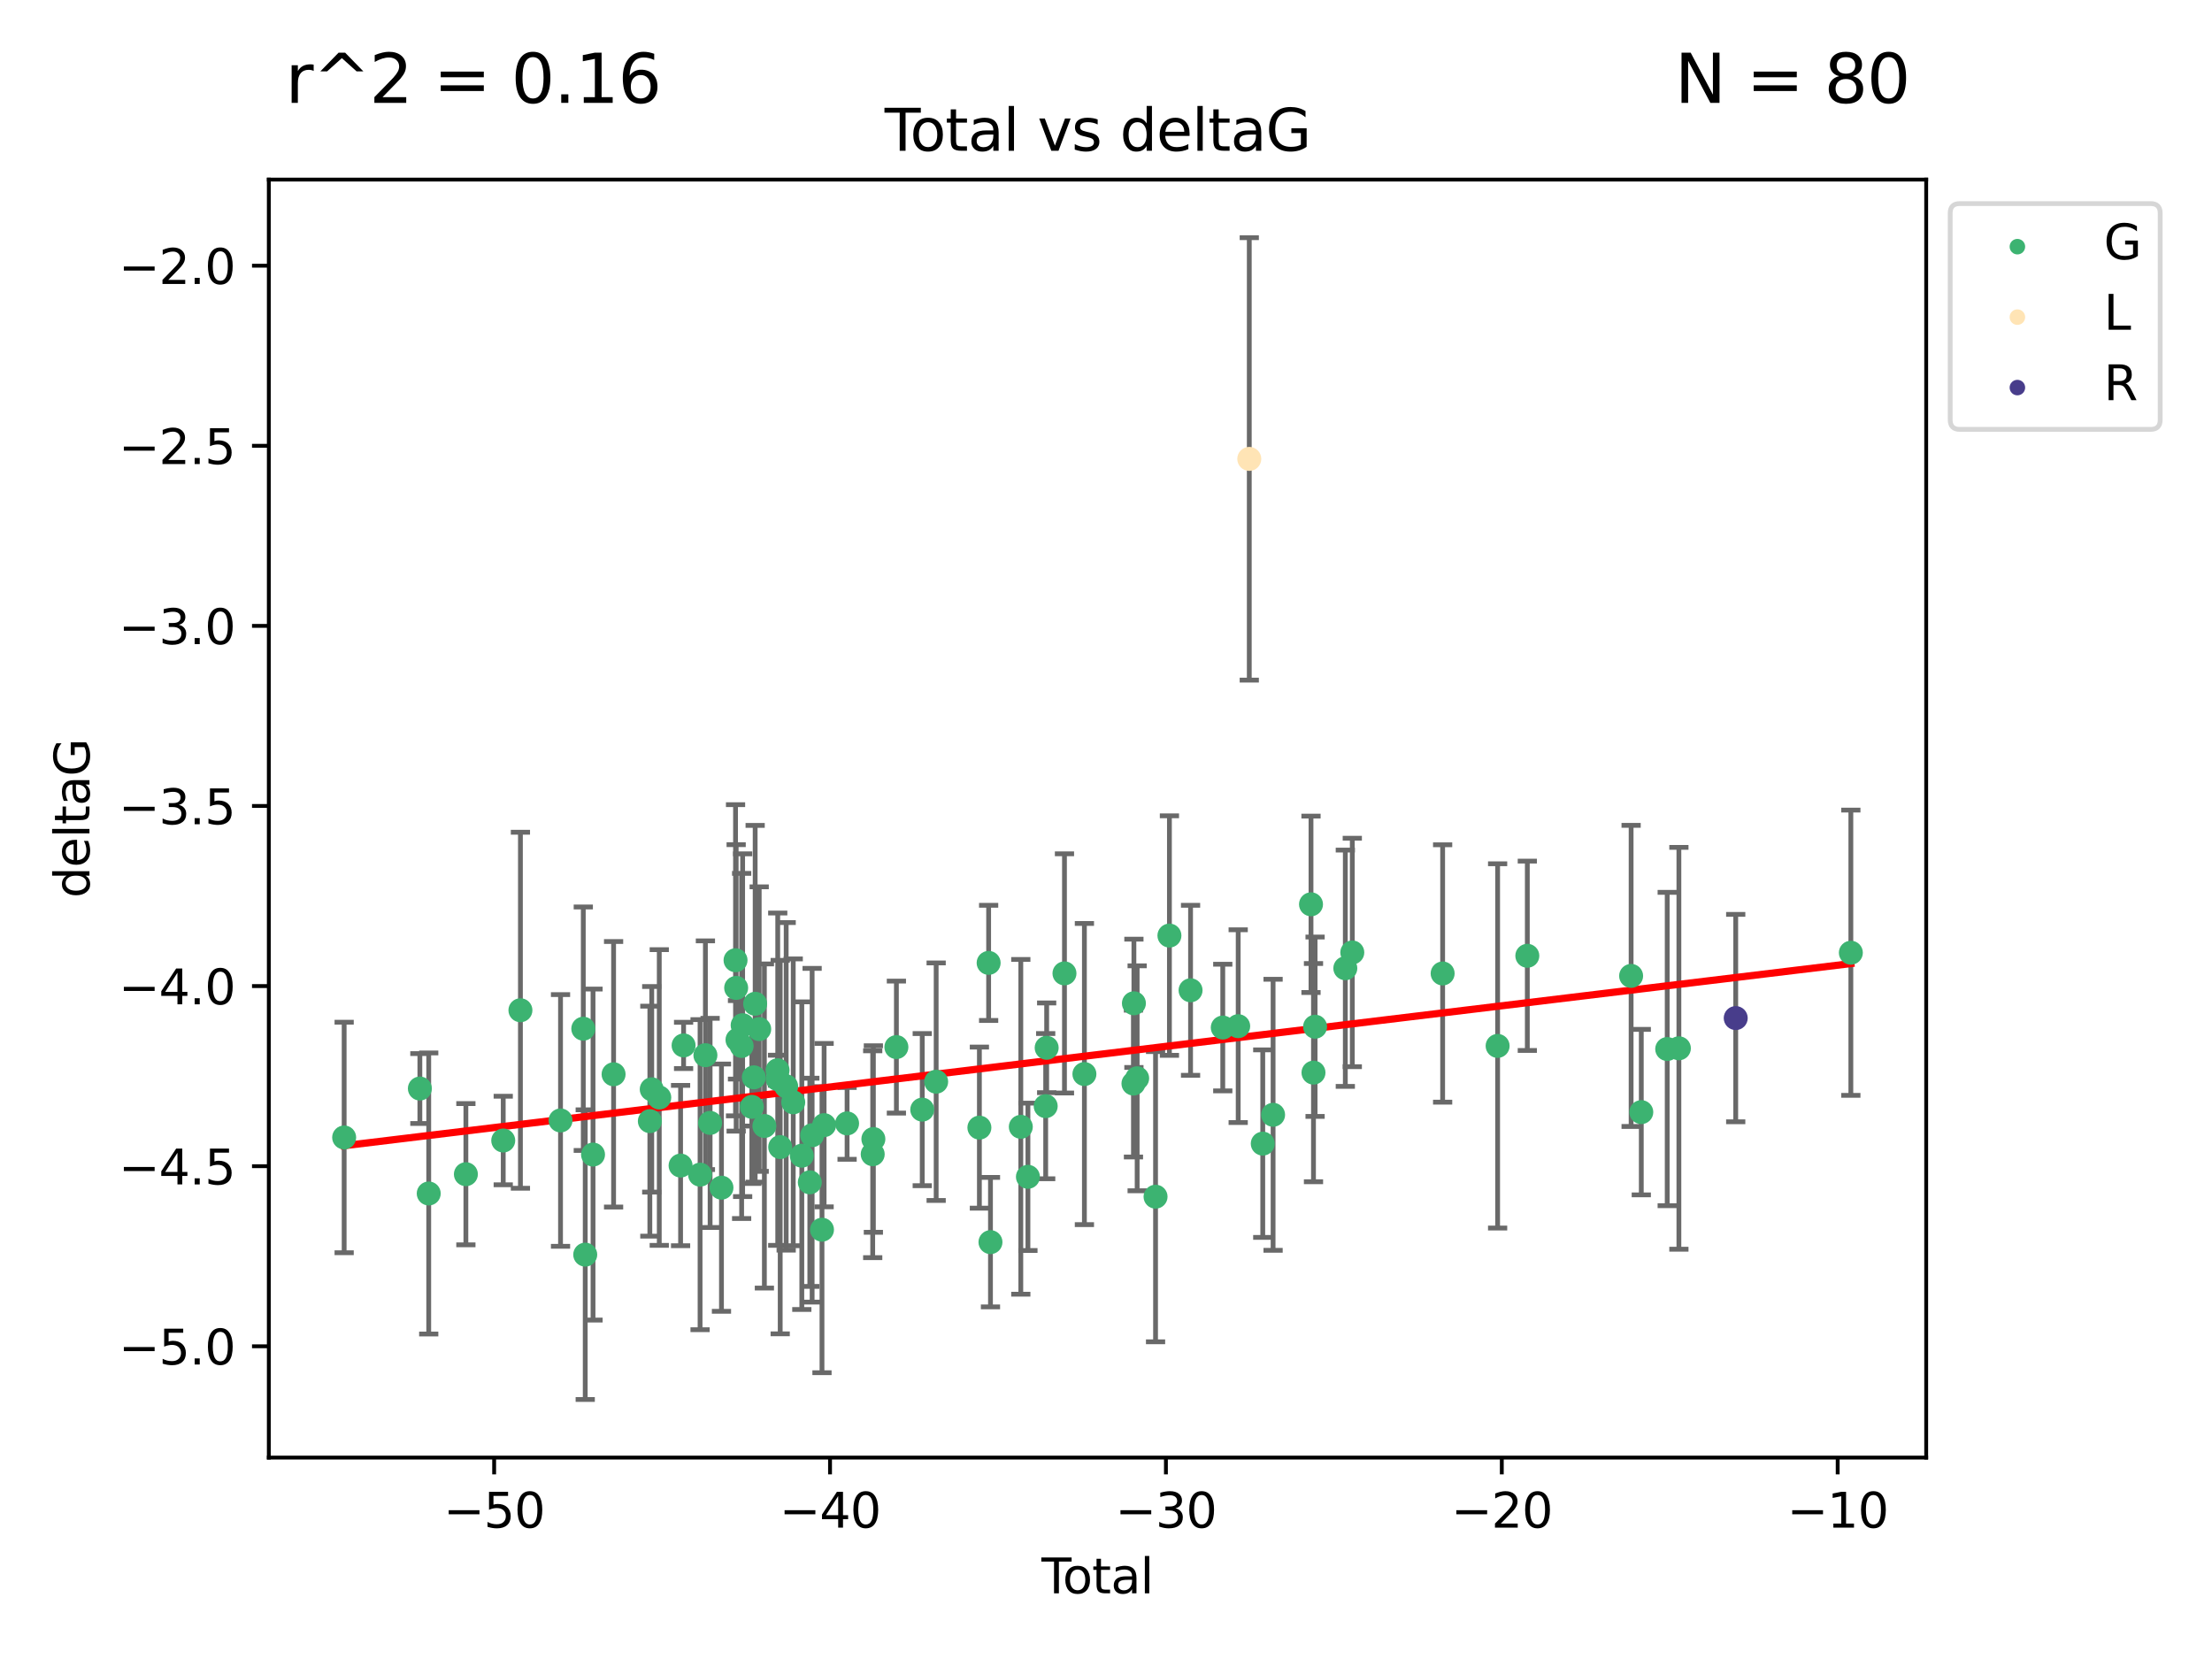<?xml version="1.0" encoding="utf-8" standalone="no"?>
<!DOCTYPE svg PUBLIC "-//W3C//DTD SVG 1.1//EN"
  "http://www.w3.org/Graphics/SVG/1.1/DTD/svg11.dtd">
<svg xmlns:xlink="http://www.w3.org/1999/xlink" width="460.8pt" height="345.6pt" viewBox="0 0 460.8 345.6" xmlns="http://www.w3.org/2000/svg" version="1.1">
 <defs>
  <style type="text/css">*{stroke-linejoin: round; stroke-linecap: butt}</style>
 </defs>
 <g id="figure_1">
  <g id="patch_1">
   <path d="M 0 345.6 
L 460.8 345.6 
L 460.8 0 
L 0 0 
z
" style="fill: #ffffff"/>
  </g>
  <g id="axes_1">
   <g id="patch_2">
    <path d="M 56 303.64 
L 401.26 303.64 
L 401.26 37.411 
L 56 37.411 
z
" style="fill: #ffffff"/>
   </g>
   <g id="PathCollection_1">
    <defs>
     <path id="m834982933e" d="M 0 1.118 
C 0.297 1.118 0.581 1 0.791 0.791 
C 1 0.581 1.118 0.297 1.118 0 
C 1.118 -0.297 1 -0.581 0.791 -0.791 
C 0.581 -1 0.297 -1.118 0 -1.118 
C -0.297 -1.118 -0.581 -1 -0.791 -0.791 
C -1 -0.581 -1.118 -0.297 -1.118 0 
C -1.118 0.297 -1 0.581 -0.791 0.791 
C -0.581 1 -0.297 1.118 0 1.118 
z
" style="stroke: #3cb371"/>
    </defs>
    <g clip-path="url(#p366a26872e)">
     <use xlink:href="#m834982933e" x="71.694" y="236.954" style="fill: #3cb371; stroke: #3cb371"/>
     <use xlink:href="#m834982933e" x="87.466" y="226.763" style="fill: #3cb371; stroke: #3cb371"/>
     <use xlink:href="#m834982933e" x="89.312" y="248.626" style="fill: #3cb371; stroke: #3cb371"/>
     <use xlink:href="#m834982933e" x="97.052" y="244.608" style="fill: #3cb371; stroke: #3cb371"/>
     <use xlink:href="#m834982933e" x="104.833" y="237.59" style="fill: #3cb371; stroke: #3cb371"/>
     <use xlink:href="#m834982933e" x="108.414" y="210.453" style="fill: #3cb371; stroke: #3cb371"/>
     <use xlink:href="#m834982933e" x="116.768" y="233.41" style="fill: #3cb371; stroke: #3cb371"/>
     <use xlink:href="#m834982933e" x="121.51" y="214.299" style="fill: #3cb371; stroke: #3cb371"/>
     <use xlink:href="#m834982933e" x="121.914" y="261.364" style="fill: #3cb371; stroke: #3cb371"/>
     <use xlink:href="#m834982933e" x="123.538" y="240.517" style="fill: #3cb371; stroke: #3cb371"/>
     <use xlink:href="#m834982933e" x="127.821" y="223.792" style="fill: #3cb371; stroke: #3cb371"/>
     <use xlink:href="#m834982933e" x="135.375" y="233.556" style="fill: #3cb371; stroke: #3cb371"/>
     <use xlink:href="#m834982933e" x="135.769" y="226.922" style="fill: #3cb371; stroke: #3cb371"/>
     <use xlink:href="#m834982933e" x="137.337" y="228.63" style="fill: #3cb371; stroke: #3cb371"/>
     <use xlink:href="#m834982933e" x="141.778" y="242.809" style="fill: #3cb371; stroke: #3cb371"/>
     <use xlink:href="#m834982933e" x="142.404" y="217.779" style="fill: #3cb371; stroke: #3cb371"/>
     <use xlink:href="#m834982933e" x="145.838" y="244.702" style="fill: #3cb371; stroke: #3cb371"/>
     <use xlink:href="#m834982933e" x="146.949" y="219.819" style="fill: #3cb371; stroke: #3cb371"/>
     <use xlink:href="#m834982933e" x="147.928" y="233.922" style="fill: #3cb371; stroke: #3cb371"/>
     <use xlink:href="#m834982933e" x="150.295" y="247.414" style="fill: #3cb371; stroke: #3cb371"/>
     <use xlink:href="#m834982933e" x="153.227" y="200.037" style="fill: #3cb371; stroke: #3cb371"/>
     <use xlink:href="#m834982933e" x="153.356" y="205.796" style="fill: #3cb371; stroke: #3cb371"/>
     <use xlink:href="#m834982933e" x="153.635" y="216.617" style="fill: #3cb371; stroke: #3cb371"/>
     <use xlink:href="#m834982933e" x="154.497" y="217.892" style="fill: #3cb371; stroke: #3cb371"/>
     <use xlink:href="#m834982933e" x="154.706" y="213.569" style="fill: #3cb371; stroke: #3cb371"/>
     <use xlink:href="#m834982933e" x="156.623" y="230.58" style="fill: #3cb371; stroke: #3cb371"/>
     <use xlink:href="#m834982933e" x="157.039" y="224.431" style="fill: #3cb371; stroke: #3cb371"/>
     <use xlink:href="#m834982933e" x="157.313" y="209.102" style="fill: #3cb371; stroke: #3cb371"/>
     <use xlink:href="#m834982933e" x="158.156" y="214.379" style="fill: #3cb371; stroke: #3cb371"/>
     <use xlink:href="#m834982933e" x="159.236" y="234.564" style="fill: #3cb371; stroke: #3cb371"/>
     <use xlink:href="#m834982933e" x="161.978" y="222.952" style="fill: #3cb371; stroke: #3cb371"/>
     <use xlink:href="#m834982933e" x="162.017" y="224.816" style="fill: #3cb371; stroke: #3cb371"/>
     <use xlink:href="#m834982933e" x="162.53" y="238.96" style="fill: #3cb371; stroke: #3cb371"/>
     <use xlink:href="#m834982933e" x="163.774" y="226.305" style="fill: #3cb371; stroke: #3cb371"/>
     <use xlink:href="#m834982933e" x="165.245" y="229.632" style="fill: #3cb371; stroke: #3cb371"/>
     <use xlink:href="#m834982933e" x="167.032" y="240.749" style="fill: #3cb371; stroke: #3cb371"/>
     <use xlink:href="#m834982933e" x="168.7" y="246.3" style="fill: #3cb371; stroke: #3cb371"/>
     <use xlink:href="#m834982933e" x="169.181" y="236.491" style="fill: #3cb371; stroke: #3cb371"/>
     <use xlink:href="#m834982933e" x="171.235" y="256.167" style="fill: #3cb371; stroke: #3cb371"/>
     <use xlink:href="#m834982933e" x="171.676" y="234.388" style="fill: #3cb371; stroke: #3cb371"/>
     <use xlink:href="#m834982933e" x="176.464" y="234.028" style="fill: #3cb371; stroke: #3cb371"/>
     <use xlink:href="#m834982933e" x="181.801" y="240.444" style="fill: #3cb371; stroke: #3cb371"/>
     <use xlink:href="#m834982933e" x="181.94" y="237.282" style="fill: #3cb371; stroke: #3cb371"/>
     <use xlink:href="#m834982933e" x="186.735" y="218.127" style="fill: #3cb371; stroke: #3cb371"/>
     <use xlink:href="#m834982933e" x="192.12" y="231.156" style="fill: #3cb371; stroke: #3cb371"/>
     <use xlink:href="#m834982933e" x="195.02" y="225.339" style="fill: #3cb371; stroke: #3cb371"/>
     <use xlink:href="#m834982933e" x="204.025" y="234.904" style="fill: #3cb371; stroke: #3cb371"/>
     <use xlink:href="#m834982933e" x="205.951" y="200.587" style="fill: #3cb371; stroke: #3cb371"/>
     <use xlink:href="#m834982933e" x="206.334" y="258.76" style="fill: #3cb371; stroke: #3cb371"/>
     <use xlink:href="#m834982933e" x="212.653" y="234.738" style="fill: #3cb371; stroke: #3cb371"/>
     <use xlink:href="#m834982933e" x="214.136" y="245.152" style="fill: #3cb371; stroke: #3cb371"/>
     <use xlink:href="#m834982933e" x="217.837" y="230.43" style="fill: #3cb371; stroke: #3cb371"/>
     <use xlink:href="#m834982933e" x="218.039" y="218.275" style="fill: #3cb371; stroke: #3cb371"/>
     <use xlink:href="#m834982933e" x="221.749" y="202.774" style="fill: #3cb371; stroke: #3cb371"/>
     <use xlink:href="#m834982933e" x="225.902" y="223.744" style="fill: #3cb371; stroke: #3cb371"/>
     <use xlink:href="#m834982933e" x="236.12" y="225.728" style="fill: #3cb371; stroke: #3cb371"/>
     <use xlink:href="#m834982933e" x="236.214" y="209.004" style="fill: #3cb371; stroke: #3cb371"/>
     <use xlink:href="#m834982933e" x="236.891" y="224.627" style="fill: #3cb371; stroke: #3cb371"/>
     <use xlink:href="#m834982933e" x="240.723" y="249.291" style="fill: #3cb371; stroke: #3cb371"/>
     <use xlink:href="#m834982933e" x="243.613" y="194.896" style="fill: #3cb371; stroke: #3cb371"/>
     <use xlink:href="#m834982933e" x="248.016" y="206.296" style="fill: #3cb371; stroke: #3cb371"/>
     <use xlink:href="#m834982933e" x="254.725" y="214.055" style="fill: #3cb371; stroke: #3cb371"/>
     <use xlink:href="#m834982933e" x="257.938" y="213.771" style="fill: #3cb371; stroke: #3cb371"/>
     <use xlink:href="#m834982933e" x="263.056" y="238.239" style="fill: #3cb371; stroke: #3cb371"/>
     <use xlink:href="#m834982933e" x="265.208" y="232.232" style="fill: #3cb371; stroke: #3cb371"/>
     <use xlink:href="#m834982933e" x="273.106" y="188.383" style="fill: #3cb371; stroke: #3cb371"/>
     <use xlink:href="#m834982933e" x="273.624" y="223.448" style="fill: #3cb371; stroke: #3cb371"/>
     <use xlink:href="#m834982933e" x="273.957" y="213.883" style="fill: #3cb371; stroke: #3cb371"/>
     <use xlink:href="#m834982933e" x="280.254" y="201.702" style="fill: #3cb371; stroke: #3cb371"/>
     <use xlink:href="#m834982933e" x="281.707" y="198.414" style="fill: #3cb371; stroke: #3cb371"/>
     <use xlink:href="#m834982933e" x="300.528" y="202.79" style="fill: #3cb371; stroke: #3cb371"/>
     <use xlink:href="#m834982933e" x="311.982" y="217.882" style="fill: #3cb371; stroke: #3cb371"/>
     <use xlink:href="#m834982933e" x="318.169" y="199.107" style="fill: #3cb371; stroke: #3cb371"/>
     <use xlink:href="#m834982933e" x="339.791" y="203.299" style="fill: #3cb371; stroke: #3cb371"/>
     <use xlink:href="#m834982933e" x="341.91" y="231.676" style="fill: #3cb371; stroke: #3cb371"/>
     <use xlink:href="#m834982933e" x="347.31" y="218.529" style="fill: #3cb371; stroke: #3cb371"/>
     <use xlink:href="#m834982933e" x="349.744" y="218.379" style="fill: #3cb371; stroke: #3cb371"/>
     <use xlink:href="#m834982933e" x="385.566" y="198.471" style="fill: #3cb371; stroke: #3cb371"/>
    </g>
   </g>
   <g id="PathCollection_2">
    <defs>
     <path id="m7eb97f5817" d="M 0 1.118 
C 0.297 1.118 0.581 1 0.791 0.791 
C 1 0.581 1.118 0.297 1.118 0 
C 1.118 -0.297 1 -0.581 0.791 -0.791 
C 0.581 -1 0.297 -1.118 0 -1.118 
C -0.297 -1.118 -0.581 -1 -0.791 -0.791 
C -1 -0.581 -1.118 -0.297 -1.118 0 
C -1.118 0.297 -1 0.581 -0.791 0.791 
C -0.581 1 -0.297 1.118 0 1.118 
z
" style="stroke: #ffe4b5"/>
    </defs>
    <g clip-path="url(#p366a26872e)">
     <use xlink:href="#m7eb97f5817" x="260.247" y="95.596" style="fill: #ffe4b5; stroke: #ffe4b5"/>
    </g>
   </g>
   <g id="PathCollection_3">
    <defs>
     <path id="me9e7d87e42" d="M 0 1.118 
C 0.297 1.118 0.581 1 0.791 0.791 
C 1 0.581 1.118 0.297 1.118 0 
C 1.118 -0.297 1 -0.581 0.791 -0.791 
C 0.581 -1 0.297 -1.118 0 -1.118 
C -0.297 -1.118 -0.581 -1 -0.791 -0.791 
C -1 -0.581 -1.118 -0.297 -1.118 0 
C -1.118 0.297 -1 0.581 -0.791 0.791 
C -0.581 1 -0.297 1.118 0 1.118 
z
" style="stroke: #483d8b"/>
    </defs>
    <g clip-path="url(#p366a26872e)">
     <use xlink:href="#me9e7d87e42" x="361.583" y="212.083" style="fill: #483d8b; stroke: #483d8b"/>
    </g>
   </g>
   <g id="matplotlib.axis_1">
    <g id="xtick_1">
     <g id="line2d_1">
      <defs>
       <path id="m3d4347b691" d="M 0 0 
L 0 3.5 
" style="stroke: #000000; stroke-width: 0.8"/>
      </defs>
      <g>
       <use xlink:href="#m3d4347b691" x="102.94" y="303.64" style="stroke: #000000; stroke-width: 0.8"/>
      </g>
     </g>
     <g id="text_1">
      <!-- −50 -->
      <g transform="translate(92.388 318.238)scale(0.1 -0.1)">
       <defs>
        <path id="DejaVuSans-2212" d="M 678 2272 
L 4684 2272 
L 4684 1741 
L 678 1741 
L 678 2272 
z
" transform="scale(0.016)"/>
        <path id="DejaVuSans-35" d="M 691 4666 
L 3169 4666 
L 3169 4134 
L 1269 4134 
L 1269 2991 
Q 1406 3038 1543 3061 
Q 1681 3084 1819 3084 
Q 2600 3084 3056 2656 
Q 3513 2228 3513 1497 
Q 3513 744 3044 326 
Q 2575 -91 1722 -91 
Q 1428 -91 1123 -41 
Q 819 9 494 109 
L 494 744 
Q 775 591 1075 516 
Q 1375 441 1709 441 
Q 2250 441 2565 725 
Q 2881 1009 2881 1497 
Q 2881 1984 2565 2268 
Q 2250 2553 1709 2553 
Q 1456 2553 1204 2497 
Q 953 2441 691 2322 
L 691 4666 
z
" transform="scale(0.016)"/>
        <path id="DejaVuSans-30" d="M 2034 4250 
Q 1547 4250 1301 3770 
Q 1056 3291 1056 2328 
Q 1056 1369 1301 889 
Q 1547 409 2034 409 
Q 2525 409 2770 889 
Q 3016 1369 3016 2328 
Q 3016 3291 2770 3770 
Q 2525 4250 2034 4250 
z
M 2034 4750 
Q 2819 4750 3233 4129 
Q 3647 3509 3647 2328 
Q 3647 1150 3233 529 
Q 2819 -91 2034 -91 
Q 1250 -91 836 529 
Q 422 1150 422 2328 
Q 422 3509 836 4129 
Q 1250 4750 2034 4750 
z
" transform="scale(0.016)"/>
       </defs>
       <use xlink:href="#DejaVuSans-2212"/>
       <use xlink:href="#DejaVuSans-35" x="83.789"/>
       <use xlink:href="#DejaVuSans-30" x="147.412"/>
      </g>
     </g>
    </g>
    <g id="xtick_2">
     <g id="line2d_2">
      <g>
       <use xlink:href="#m3d4347b691" x="172.911" y="303.64" style="stroke: #000000; stroke-width: 0.8"/>
      </g>
     </g>
     <g id="text_2">
      <!-- −40 -->
      <g transform="translate(162.359 318.238)scale(0.1 -0.1)">
       <defs>
        <path id="DejaVuSans-34" d="M 2419 4116 
L 825 1625 
L 2419 1625 
L 2419 4116 
z
M 2253 4666 
L 3047 4666 
L 3047 1625 
L 3713 1625 
L 3713 1100 
L 3047 1100 
L 3047 0 
L 2419 0 
L 2419 1100 
L 313 1100 
L 313 1709 
L 2253 4666 
z
" transform="scale(0.016)"/>
       </defs>
       <use xlink:href="#DejaVuSans-2212"/>
       <use xlink:href="#DejaVuSans-34" x="83.789"/>
       <use xlink:href="#DejaVuSans-30" x="147.412"/>
      </g>
     </g>
    </g>
    <g id="xtick_3">
     <g id="line2d_3">
      <g>
       <use xlink:href="#m3d4347b691" x="242.882" y="303.64" style="stroke: #000000; stroke-width: 0.8"/>
      </g>
     </g>
     <g id="text_3">
      <!-- −30 -->
      <g transform="translate(232.33 318.238)scale(0.1 -0.1)">
       <defs>
        <path id="DejaVuSans-33" d="M 2597 2516 
Q 3050 2419 3304 2112 
Q 3559 1806 3559 1356 
Q 3559 666 3084 287 
Q 2609 -91 1734 -91 
Q 1441 -91 1130 -33 
Q 819 25 488 141 
L 488 750 
Q 750 597 1062 519 
Q 1375 441 1716 441 
Q 2309 441 2620 675 
Q 2931 909 2931 1356 
Q 2931 1769 2642 2001 
Q 2353 2234 1838 2234 
L 1294 2234 
L 1294 2753 
L 1863 2753 
Q 2328 2753 2575 2939 
Q 2822 3125 2822 3475 
Q 2822 3834 2567 4026 
Q 2313 4219 1838 4219 
Q 1578 4219 1281 4162 
Q 984 4106 628 3988 
L 628 4550 
Q 988 4650 1302 4700 
Q 1616 4750 1894 4750 
Q 2613 4750 3031 4423 
Q 3450 4097 3450 3541 
Q 3450 3153 3228 2886 
Q 3006 2619 2597 2516 
z
" transform="scale(0.016)"/>
       </defs>
       <use xlink:href="#DejaVuSans-2212"/>
       <use xlink:href="#DejaVuSans-33" x="83.789"/>
       <use xlink:href="#DejaVuSans-30" x="147.412"/>
      </g>
     </g>
    </g>
    <g id="xtick_4">
     <g id="line2d_4">
      <g>
       <use xlink:href="#m3d4347b691" x="312.853" y="303.64" style="stroke: #000000; stroke-width: 0.8"/>
      </g>
     </g>
     <g id="text_4">
      <!-- −20 -->
      <g transform="translate(302.301 318.238)scale(0.1 -0.1)">
       <defs>
        <path id="DejaVuSans-32" d="M 1228 531 
L 3431 531 
L 3431 0 
L 469 0 
L 469 531 
Q 828 903 1448 1529 
Q 2069 2156 2228 2338 
Q 2531 2678 2651 2914 
Q 2772 3150 2772 3378 
Q 2772 3750 2511 3984 
Q 2250 4219 1831 4219 
Q 1534 4219 1204 4116 
Q 875 4013 500 3803 
L 500 4441 
Q 881 4594 1212 4672 
Q 1544 4750 1819 4750 
Q 2544 4750 2975 4387 
Q 3406 4025 3406 3419 
Q 3406 3131 3298 2873 
Q 3191 2616 2906 2266 
Q 2828 2175 2409 1742 
Q 1991 1309 1228 531 
z
" transform="scale(0.016)"/>
       </defs>
       <use xlink:href="#DejaVuSans-2212"/>
       <use xlink:href="#DejaVuSans-32" x="83.789"/>
       <use xlink:href="#DejaVuSans-30" x="147.412"/>
      </g>
     </g>
    </g>
    <g id="xtick_5">
     <g id="line2d_5">
      <g>
       <use xlink:href="#m3d4347b691" x="382.824" y="303.64" style="stroke: #000000; stroke-width: 0.8"/>
      </g>
     </g>
     <g id="text_5">
      <!-- −10 -->
      <g transform="translate(372.271 318.238)scale(0.1 -0.1)">
       <defs>
        <path id="DejaVuSans-31" d="M 794 531 
L 1825 531 
L 1825 4091 
L 703 3866 
L 703 4441 
L 1819 4666 
L 2450 4666 
L 2450 531 
L 3481 531 
L 3481 0 
L 794 0 
L 794 531 
z
" transform="scale(0.016)"/>
       </defs>
       <use xlink:href="#DejaVuSans-2212"/>
       <use xlink:href="#DejaVuSans-31" x="83.789"/>
       <use xlink:href="#DejaVuSans-30" x="147.412"/>
      </g>
     </g>
    </g>
    <g id="text_6">
     <!-- Total -->
     <g transform="translate(216.953 331.917)scale(0.1 -0.1)">
      <defs>
       <path id="DejaVuSans-54" d="M -19 4666 
L 3928 4666 
L 3928 4134 
L 2272 4134 
L 2272 0 
L 1638 0 
L 1638 4134 
L -19 4134 
L -19 4666 
z
" transform="scale(0.016)"/>
       <path id="DejaVuSans-6f" d="M 1959 3097 
Q 1497 3097 1228 2736 
Q 959 2375 959 1747 
Q 959 1119 1226 758 
Q 1494 397 1959 397 
Q 2419 397 2687 759 
Q 2956 1122 2956 1747 
Q 2956 2369 2687 2733 
Q 2419 3097 1959 3097 
z
M 1959 3584 
Q 2709 3584 3137 3096 
Q 3566 2609 3566 1747 
Q 3566 888 3137 398 
Q 2709 -91 1959 -91 
Q 1206 -91 779 398 
Q 353 888 353 1747 
Q 353 2609 779 3096 
Q 1206 3584 1959 3584 
z
" transform="scale(0.016)"/>
       <path id="DejaVuSans-74" d="M 1172 4494 
L 1172 3500 
L 2356 3500 
L 2356 3053 
L 1172 3053 
L 1172 1153 
Q 1172 725 1289 603 
Q 1406 481 1766 481 
L 2356 481 
L 2356 0 
L 1766 0 
Q 1100 0 847 248 
Q 594 497 594 1153 
L 594 3053 
L 172 3053 
L 172 3500 
L 594 3500 
L 594 4494 
L 1172 4494 
z
" transform="scale(0.016)"/>
       <path id="DejaVuSans-61" d="M 2194 1759 
Q 1497 1759 1228 1600 
Q 959 1441 959 1056 
Q 959 750 1161 570 
Q 1363 391 1709 391 
Q 2188 391 2477 730 
Q 2766 1069 2766 1631 
L 2766 1759 
L 2194 1759 
z
M 3341 1997 
L 3341 0 
L 2766 0 
L 2766 531 
Q 2569 213 2275 61 
Q 1981 -91 1556 -91 
Q 1019 -91 701 211 
Q 384 513 384 1019 
Q 384 1609 779 1909 
Q 1175 2209 1959 2209 
L 2766 2209 
L 2766 2266 
Q 2766 2663 2505 2880 
Q 2244 3097 1772 3097 
Q 1472 3097 1187 3025 
Q 903 2953 641 2809 
L 641 3341 
Q 956 3463 1253 3523 
Q 1550 3584 1831 3584 
Q 2591 3584 2966 3190 
Q 3341 2797 3341 1997 
z
" transform="scale(0.016)"/>
       <path id="DejaVuSans-6c" d="M 603 4863 
L 1178 4863 
L 1178 0 
L 603 0 
L 603 4863 
z
" transform="scale(0.016)"/>
      </defs>
      <use xlink:href="#DejaVuSans-54"/>
      <use xlink:href="#DejaVuSans-6f" x="44.084"/>
      <use xlink:href="#DejaVuSans-74" x="105.266"/>
      <use xlink:href="#DejaVuSans-61" x="144.475"/>
      <use xlink:href="#DejaVuSans-6c" x="205.754"/>
     </g>
    </g>
   </g>
   <g id="matplotlib.axis_2">
    <g id="ytick_1">
     <g id="line2d_6">
      <defs>
       <path id="m36416c4e58" d="M 0 0 
L -3.5 0 
" style="stroke: #000000; stroke-width: 0.8"/>
      </defs>
      <g>
       <use xlink:href="#m36416c4e58" x="56" y="280.452" style="stroke: #000000; stroke-width: 0.8"/>
      </g>
     </g>
     <g id="text_7">
      <!-- −5.0 -->
      <g transform="translate(24.717 284.251)scale(0.1 -0.1)">
       <defs>
        <path id="DejaVuSans-2e" d="M 684 794 
L 1344 794 
L 1344 0 
L 684 0 
L 684 794 
z
" transform="scale(0.016)"/>
       </defs>
       <use xlink:href="#DejaVuSans-2212"/>
       <use xlink:href="#DejaVuSans-35" x="83.789"/>
       <use xlink:href="#DejaVuSans-2e" x="147.412"/>
       <use xlink:href="#DejaVuSans-30" x="179.199"/>
      </g>
     </g>
    </g>
    <g id="ytick_2">
     <g id="line2d_7">
      <g>
       <use xlink:href="#m36416c4e58" x="56" y="242.935" style="stroke: #000000; stroke-width: 0.8"/>
      </g>
     </g>
     <g id="text_8">
      <!-- −4.5 -->
      <g transform="translate(24.717 246.735)scale(0.1 -0.1)">
       <use xlink:href="#DejaVuSans-2212"/>
       <use xlink:href="#DejaVuSans-34" x="83.789"/>
       <use xlink:href="#DejaVuSans-2e" x="147.412"/>
       <use xlink:href="#DejaVuSans-35" x="179.199"/>
      </g>
     </g>
    </g>
    <g id="ytick_3">
     <g id="line2d_8">
      <g>
       <use xlink:href="#m36416c4e58" x="56" y="205.419" style="stroke: #000000; stroke-width: 0.8"/>
      </g>
     </g>
     <g id="text_9">
      <!-- −4.0 -->
      <g transform="translate(24.717 209.218)scale(0.1 -0.1)">
       <use xlink:href="#DejaVuSans-2212"/>
       <use xlink:href="#DejaVuSans-34" x="83.789"/>
       <use xlink:href="#DejaVuSans-2e" x="147.412"/>
       <use xlink:href="#DejaVuSans-30" x="179.199"/>
      </g>
     </g>
    </g>
    <g id="ytick_4">
     <g id="line2d_9">
      <g>
       <use xlink:href="#m36416c4e58" x="56" y="167.902" style="stroke: #000000; stroke-width: 0.8"/>
      </g>
     </g>
     <g id="text_10">
      <!-- −3.5 -->
      <g transform="translate(24.717 171.702)scale(0.1 -0.1)">
       <use xlink:href="#DejaVuSans-2212"/>
       <use xlink:href="#DejaVuSans-33" x="83.789"/>
       <use xlink:href="#DejaVuSans-2e" x="147.412"/>
       <use xlink:href="#DejaVuSans-35" x="179.199"/>
      </g>
     </g>
    </g>
    <g id="ytick_5">
     <g id="line2d_10">
      <g>
       <use xlink:href="#m36416c4e58" x="56" y="130.386" style="stroke: #000000; stroke-width: 0.8"/>
      </g>
     </g>
     <g id="text_11">
      <!-- −3.0 -->
      <g transform="translate(24.717 134.185)scale(0.1 -0.1)">
       <use xlink:href="#DejaVuSans-2212"/>
       <use xlink:href="#DejaVuSans-33" x="83.789"/>
       <use xlink:href="#DejaVuSans-2e" x="147.412"/>
       <use xlink:href="#DejaVuSans-30" x="179.199"/>
      </g>
     </g>
    </g>
    <g id="ytick_6">
     <g id="line2d_11">
      <g>
       <use xlink:href="#m36416c4e58" x="56" y="92.869" style="stroke: #000000; stroke-width: 0.8"/>
      </g>
     </g>
     <g id="text_12">
      <!-- −2.5 -->
      <g transform="translate(24.717 96.669)scale(0.1 -0.1)">
       <use xlink:href="#DejaVuSans-2212"/>
       <use xlink:href="#DejaVuSans-32" x="83.789"/>
       <use xlink:href="#DejaVuSans-2e" x="147.412"/>
       <use xlink:href="#DejaVuSans-35" x="179.199"/>
      </g>
     </g>
    </g>
    <g id="ytick_7">
     <g id="line2d_12">
      <g>
       <use xlink:href="#m36416c4e58" x="56" y="55.353" style="stroke: #000000; stroke-width: 0.8"/>
      </g>
     </g>
     <g id="text_13">
      <!-- −2.0 -->
      <g transform="translate(24.717 59.152)scale(0.1 -0.1)">
       <use xlink:href="#DejaVuSans-2212"/>
       <use xlink:href="#DejaVuSans-32" x="83.789"/>
       <use xlink:href="#DejaVuSans-2e" x="147.412"/>
       <use xlink:href="#DejaVuSans-30" x="179.199"/>
      </g>
     </g>
    </g>
    <g id="text_14">
     <!-- deltaG -->
     <g transform="translate(18.637 187.064)rotate(-90)scale(0.1 -0.1)">
      <defs>
       <path id="DejaVuSans-64" d="M 2906 2969 
L 2906 4863 
L 3481 4863 
L 3481 0 
L 2906 0 
L 2906 525 
Q 2725 213 2448 61 
Q 2172 -91 1784 -91 
Q 1150 -91 751 415 
Q 353 922 353 1747 
Q 353 2572 751 3078 
Q 1150 3584 1784 3584 
Q 2172 3584 2448 3432 
Q 2725 3281 2906 2969 
z
M 947 1747 
Q 947 1113 1208 752 
Q 1469 391 1925 391 
Q 2381 391 2643 752 
Q 2906 1113 2906 1747 
Q 2906 2381 2643 2742 
Q 2381 3103 1925 3103 
Q 1469 3103 1208 2742 
Q 947 2381 947 1747 
z
" transform="scale(0.016)"/>
       <path id="DejaVuSans-65" d="M 3597 1894 
L 3597 1613 
L 953 1613 
Q 991 1019 1311 708 
Q 1631 397 2203 397 
Q 2534 397 2845 478 
Q 3156 559 3463 722 
L 3463 178 
Q 3153 47 2828 -22 
Q 2503 -91 2169 -91 
Q 1331 -91 842 396 
Q 353 884 353 1716 
Q 353 2575 817 3079 
Q 1281 3584 2069 3584 
Q 2775 3584 3186 3129 
Q 3597 2675 3597 1894 
z
M 3022 2063 
Q 3016 2534 2758 2815 
Q 2500 3097 2075 3097 
Q 1594 3097 1305 2825 
Q 1016 2553 972 2059 
L 3022 2063 
z
" transform="scale(0.016)"/>
       <path id="DejaVuSans-47" d="M 3809 666 
L 3809 1919 
L 2778 1919 
L 2778 2438 
L 4434 2438 
L 4434 434 
Q 4069 175 3628 42 
Q 3188 -91 2688 -91 
Q 1594 -91 976 548 
Q 359 1188 359 2328 
Q 359 3472 976 4111 
Q 1594 4750 2688 4750 
Q 3144 4750 3555 4637 
Q 3966 4525 4313 4306 
L 4313 3634 
Q 3963 3931 3569 4081 
Q 3175 4231 2741 4231 
Q 1884 4231 1454 3753 
Q 1025 3275 1025 2328 
Q 1025 1384 1454 906 
Q 1884 428 2741 428 
Q 3075 428 3337 486 
Q 3600 544 3809 666 
z
" transform="scale(0.016)"/>
      </defs>
      <use xlink:href="#DejaVuSans-64"/>
      <use xlink:href="#DejaVuSans-65" x="63.477"/>
      <use xlink:href="#DejaVuSans-6c" x="125"/>
      <use xlink:href="#DejaVuSans-74" x="152.783"/>
      <use xlink:href="#DejaVuSans-61" x="191.992"/>
      <use xlink:href="#DejaVuSans-47" x="253.271"/>
     </g>
    </g>
   </g>
   <g id="LineCollection_1">
    <path d="M 71.694 260.967 
L 71.694 212.942 
" clip-path="url(#p366a26872e)" style="fill: none; stroke: #696969"/>
    <path d="M 87.466 234.046 
L 87.466 219.481 
" clip-path="url(#p366a26872e)" style="fill: none; stroke: #696969"/>
    <path d="M 89.312 277.9 
L 89.312 219.351 
" clip-path="url(#p366a26872e)" style="fill: none; stroke: #696969"/>
    <path d="M 97.052 259.318 
L 97.052 229.897 
" clip-path="url(#p366a26872e)" style="fill: none; stroke: #696969"/>
    <path d="M 104.833 246.809 
L 104.833 228.37 
" clip-path="url(#p366a26872e)" style="fill: none; stroke: #696969"/>
    <path d="M 108.414 247.532 
L 108.414 173.373 
" clip-path="url(#p366a26872e)" style="fill: none; stroke: #696969"/>
    <path d="M 116.768 259.626 
L 116.768 207.193 
" clip-path="url(#p366a26872e)" style="fill: none; stroke: #696969"/>
    <path d="M 121.51 239.658 
L 121.51 188.941 
" clip-path="url(#p366a26872e)" style="fill: none; stroke: #696969"/>
    <path d="M 121.914 291.539 
L 121.914 231.189 
" clip-path="url(#p366a26872e)" style="fill: none; stroke: #696969"/>
    <path d="M 123.538 274.994 
L 123.538 206.039 
" clip-path="url(#p366a26872e)" style="fill: none; stroke: #696969"/>
    <path d="M 127.821 251.448 
L 127.821 196.136 
" clip-path="url(#p366a26872e)" style="fill: none; stroke: #696969"/>
    <path d="M 135.375 257.513 
L 135.375 209.6 
" clip-path="url(#p366a26872e)" style="fill: none; stroke: #696969"/>
    <path d="M 135.769 248.336 
L 135.769 205.508 
" clip-path="url(#p366a26872e)" style="fill: none; stroke: #696969"/>
    <path d="M 137.337 259.429 
L 137.337 197.83 
" clip-path="url(#p366a26872e)" style="fill: none; stroke: #696969"/>
    <path d="M 141.778 259.508 
L 141.778 226.109 
" clip-path="url(#p366a26872e)" style="fill: none; stroke: #696969"/>
    <path d="M 142.404 222.596 
L 142.404 212.963 
" clip-path="url(#p366a26872e)" style="fill: none; stroke: #696969"/>
    <path d="M 145.838 277.003 
L 145.838 212.401 
" clip-path="url(#p366a26872e)" style="fill: none; stroke: #696969"/>
    <path d="M 146.949 243.64 
L 146.949 195.998 
" clip-path="url(#p366a26872e)" style="fill: none; stroke: #696969"/>
    <path d="M 147.928 255.707 
L 147.928 212.138 
" clip-path="url(#p366a26872e)" style="fill: none; stroke: #696969"/>
    <path d="M 150.295 273.167 
L 150.295 221.66 
" clip-path="url(#p366a26872e)" style="fill: none; stroke: #696969"/>
    <path d="M 153.227 232.452 
L 153.227 167.623 
" clip-path="url(#p366a26872e)" style="fill: none; stroke: #696969"/>
    <path d="M 153.356 235.634 
L 153.356 175.958 
" clip-path="url(#p366a26872e)" style="fill: none; stroke: #696969"/>
    <path d="M 153.635 224.792 
L 153.635 208.443 
" clip-path="url(#p366a26872e)" style="fill: none; stroke: #696969"/>
    <path d="M 154.497 253.838 
L 154.497 181.946 
" clip-path="url(#p366a26872e)" style="fill: none; stroke: #696969"/>
    <path d="M 154.706 249.269 
L 154.706 177.869 
" clip-path="url(#p366a26872e)" style="fill: none; stroke: #696969"/>
    <path d="M 156.623 246.533 
L 156.623 214.627 
" clip-path="url(#p366a26872e)" style="fill: none; stroke: #696969"/>
    <path d="M 157.039 234.579 
L 157.039 214.283 
" clip-path="url(#p366a26872e)" style="fill: none; stroke: #696969"/>
    <path d="M 157.313 246.258 
L 157.313 171.946 
" clip-path="url(#p366a26872e)" style="fill: none; stroke: #696969"/>
    <path d="M 158.156 244.017 
L 158.156 184.741 
" clip-path="url(#p366a26872e)" style="fill: none; stroke: #696969"/>
    <path d="M 159.236 268.325 
L 159.236 200.803 
" clip-path="url(#p366a26872e)" style="fill: none; stroke: #696969"/>
    <path d="M 161.978 226.082 
L 161.978 219.821 
" clip-path="url(#p366a26872e)" style="fill: none; stroke: #696969"/>
    <path d="M 162.017 259.432 
L 162.017 190.201 
" clip-path="url(#p366a26872e)" style="fill: none; stroke: #696969"/>
    <path d="M 162.53 277.859 
L 162.53 200.062 
" clip-path="url(#p366a26872e)" style="fill: none; stroke: #696969"/>
    <path d="M 163.774 260.421 
L 163.774 192.189 
" clip-path="url(#p366a26872e)" style="fill: none; stroke: #696969"/>
    <path d="M 165.245 259.501 
L 165.245 199.763 
" clip-path="url(#p366a26872e)" style="fill: none; stroke: #696969"/>
    <path d="M 167.032 272.789 
L 167.032 208.709 
" clip-path="url(#p366a26872e)" style="fill: none; stroke: #696969"/>
    <path d="M 168.7 267.986 
L 168.7 224.614 
" clip-path="url(#p366a26872e)" style="fill: none; stroke: #696969"/>
    <path d="M 169.181 271.25 
L 169.181 201.732 
" clip-path="url(#p366a26872e)" style="fill: none; stroke: #696969"/>
    <path d="M 171.235 285.964 
L 171.235 226.371 
" clip-path="url(#p366a26872e)" style="fill: none; stroke: #696969"/>
    <path d="M 171.676 251.407 
L 171.676 217.369 
" clip-path="url(#p366a26872e)" style="fill: none; stroke: #696969"/>
    <path d="M 176.464 241.505 
L 176.464 226.551 
" clip-path="url(#p366a26872e)" style="fill: none; stroke: #696969"/>
    <path d="M 181.801 261.992 
L 181.801 218.897 
" clip-path="url(#p366a26872e)" style="fill: none; stroke: #696969"/>
    <path d="M 181.94 256.71 
L 181.94 217.854 
" clip-path="url(#p366a26872e)" style="fill: none; stroke: #696969"/>
    <path d="M 186.735 231.873 
L 186.735 204.382 
" clip-path="url(#p366a26872e)" style="fill: none; stroke: #696969"/>
    <path d="M 192.12 247.002 
L 192.12 215.311 
" clip-path="url(#p366a26872e)" style="fill: none; stroke: #696969"/>
    <path d="M 195.02 250.082 
L 195.02 200.596 
" clip-path="url(#p366a26872e)" style="fill: none; stroke: #696969"/>
    <path d="M 204.025 251.685 
L 204.025 218.123 
" clip-path="url(#p366a26872e)" style="fill: none; stroke: #696969"/>
    <path d="M 205.951 212.582 
L 205.951 188.592 
" clip-path="url(#p366a26872e)" style="fill: none; stroke: #696969"/>
    <path d="M 206.334 272.248 
L 206.334 245.271 
" clip-path="url(#p366a26872e)" style="fill: none; stroke: #696969"/>
    <path d="M 212.653 269.607 
L 212.653 199.869 
" clip-path="url(#p366a26872e)" style="fill: none; stroke: #696969"/>
    <path d="M 214.136 260.499 
L 214.136 229.804 
" clip-path="url(#p366a26872e)" style="fill: none; stroke: #696969"/>
    <path d="M 217.837 245.56 
L 217.837 215.3 
" clip-path="url(#p366a26872e)" style="fill: none; stroke: #696969"/>
    <path d="M 218.039 227.617 
L 218.039 208.933 
" clip-path="url(#p366a26872e)" style="fill: none; stroke: #696969"/>
    <path d="M 221.749 227.688 
L 221.749 177.86 
" clip-path="url(#p366a26872e)" style="fill: none; stroke: #696969"/>
    <path d="M 225.902 255.11 
L 225.902 192.378 
" clip-path="url(#p366a26872e)" style="fill: none; stroke: #696969"/>
    <path d="M 236.12 241.021 
L 236.12 210.435 
" clip-path="url(#p366a26872e)" style="fill: none; stroke: #696969"/>
    <path d="M 236.214 222.367 
L 236.214 195.64 
" clip-path="url(#p366a26872e)" style="fill: none; stroke: #696969"/>
    <path d="M 236.891 248.059 
L 236.891 201.196 
" clip-path="url(#p366a26872e)" style="fill: none; stroke: #696969"/>
    <path d="M 240.723 279.521 
L 240.723 219.061 
" clip-path="url(#p366a26872e)" style="fill: none; stroke: #696969"/>
    <path d="M 243.613 219.843 
L 243.613 169.949 
" clip-path="url(#p366a26872e)" style="fill: none; stroke: #696969"/>
    <path d="M 248.016 224.007 
L 248.016 188.586 
" clip-path="url(#p366a26872e)" style="fill: none; stroke: #696969"/>
    <path d="M 254.725 227.244 
L 254.725 200.865 
" clip-path="url(#p366a26872e)" style="fill: none; stroke: #696969"/>
    <path d="M 257.938 233.85 
L 257.938 193.691 
" clip-path="url(#p366a26872e)" style="fill: none; stroke: #696969"/>
    <path d="M 263.056 257.771 
L 263.056 218.707 
" clip-path="url(#p366a26872e)" style="fill: none; stroke: #696969"/>
    <path d="M 265.208 260.464 
L 265.208 203.999 
" clip-path="url(#p366a26872e)" style="fill: none; stroke: #696969"/>
    <path d="M 273.106 206.758 
L 273.106 170.007 
" clip-path="url(#p366a26872e)" style="fill: none; stroke: #696969"/>
    <path d="M 273.624 246.177 
L 273.624 200.719 
" clip-path="url(#p366a26872e)" style="fill: none; stroke: #696969"/>
    <path d="M 273.957 232.565 
L 273.957 195.201 
" clip-path="url(#p366a26872e)" style="fill: none; stroke: #696969"/>
    <path d="M 280.254 226.318 
L 280.254 177.085 
" clip-path="url(#p366a26872e)" style="fill: none; stroke: #696969"/>
    <path d="M 281.707 222.207 
L 281.707 174.62 
" clip-path="url(#p366a26872e)" style="fill: none; stroke: #696969"/>
    <path d="M 300.528 229.602 
L 300.528 175.979 
" clip-path="url(#p366a26872e)" style="fill: none; stroke: #696969"/>
    <path d="M 311.982 255.823 
L 311.982 179.942 
" clip-path="url(#p366a26872e)" style="fill: none; stroke: #696969"/>
    <path d="M 318.169 218.828 
L 318.169 179.387 
" clip-path="url(#p366a26872e)" style="fill: none; stroke: #696969"/>
    <path d="M 339.791 234.664 
L 339.791 171.934 
" clip-path="url(#p366a26872e)" style="fill: none; stroke: #696969"/>
    <path d="M 341.91 248.915 
L 341.91 214.436 
" clip-path="url(#p366a26872e)" style="fill: none; stroke: #696969"/>
    <path d="M 347.31 251.166 
L 347.31 185.893 
" clip-path="url(#p366a26872e)" style="fill: none; stroke: #696969"/>
    <path d="M 349.744 260.236 
L 349.744 176.522 
" clip-path="url(#p366a26872e)" style="fill: none; stroke: #696969"/>
    <path d="M 385.566 228.184 
L 385.566 168.757 
" clip-path="url(#p366a26872e)" style="fill: none; stroke: #696969"/>
   </g>
   <g id="line2d_13">
    <defs>
     <path id="m28fba719b8" d="M 2 0 
L -2 -0 
" style="stroke: #696969"/>
    </defs>
    <g clip-path="url(#p366a26872e)">
     <use xlink:href="#m28fba719b8" x="71.694" y="260.967" style="fill: #696969; stroke: #696969"/>
     <use xlink:href="#m28fba719b8" x="87.466" y="234.046" style="fill: #696969; stroke: #696969"/>
     <use xlink:href="#m28fba719b8" x="89.312" y="277.9" style="fill: #696969; stroke: #696969"/>
     <use xlink:href="#m28fba719b8" x="97.052" y="259.318" style="fill: #696969; stroke: #696969"/>
     <use xlink:href="#m28fba719b8" x="104.833" y="246.809" style="fill: #696969; stroke: #696969"/>
     <use xlink:href="#m28fba719b8" x="108.414" y="247.532" style="fill: #696969; stroke: #696969"/>
     <use xlink:href="#m28fba719b8" x="116.768" y="259.626" style="fill: #696969; stroke: #696969"/>
     <use xlink:href="#m28fba719b8" x="121.51" y="239.658" style="fill: #696969; stroke: #696969"/>
     <use xlink:href="#m28fba719b8" x="121.914" y="291.539" style="fill: #696969; stroke: #696969"/>
     <use xlink:href="#m28fba719b8" x="123.538" y="274.994" style="fill: #696969; stroke: #696969"/>
     <use xlink:href="#m28fba719b8" x="127.821" y="251.448" style="fill: #696969; stroke: #696969"/>
     <use xlink:href="#m28fba719b8" x="135.375" y="257.513" style="fill: #696969; stroke: #696969"/>
     <use xlink:href="#m28fba719b8" x="135.769" y="248.336" style="fill: #696969; stroke: #696969"/>
     <use xlink:href="#m28fba719b8" x="137.337" y="259.429" style="fill: #696969; stroke: #696969"/>
     <use xlink:href="#m28fba719b8" x="141.778" y="259.508" style="fill: #696969; stroke: #696969"/>
     <use xlink:href="#m28fba719b8" x="142.404" y="222.596" style="fill: #696969; stroke: #696969"/>
     <use xlink:href="#m28fba719b8" x="145.838" y="277.003" style="fill: #696969; stroke: #696969"/>
     <use xlink:href="#m28fba719b8" x="146.949" y="243.64" style="fill: #696969; stroke: #696969"/>
     <use xlink:href="#m28fba719b8" x="147.928" y="255.707" style="fill: #696969; stroke: #696969"/>
     <use xlink:href="#m28fba719b8" x="150.295" y="273.167" style="fill: #696969; stroke: #696969"/>
     <use xlink:href="#m28fba719b8" x="153.227" y="232.452" style="fill: #696969; stroke: #696969"/>
     <use xlink:href="#m28fba719b8" x="153.356" y="235.634" style="fill: #696969; stroke: #696969"/>
     <use xlink:href="#m28fba719b8" x="153.635" y="224.792" style="fill: #696969; stroke: #696969"/>
     <use xlink:href="#m28fba719b8" x="154.497" y="253.838" style="fill: #696969; stroke: #696969"/>
     <use xlink:href="#m28fba719b8" x="154.706" y="249.269" style="fill: #696969; stroke: #696969"/>
     <use xlink:href="#m28fba719b8" x="156.623" y="246.533" style="fill: #696969; stroke: #696969"/>
     <use xlink:href="#m28fba719b8" x="157.039" y="234.579" style="fill: #696969; stroke: #696969"/>
     <use xlink:href="#m28fba719b8" x="157.313" y="246.258" style="fill: #696969; stroke: #696969"/>
     <use xlink:href="#m28fba719b8" x="158.156" y="244.017" style="fill: #696969; stroke: #696969"/>
     <use xlink:href="#m28fba719b8" x="159.236" y="268.325" style="fill: #696969; stroke: #696969"/>
     <use xlink:href="#m28fba719b8" x="161.978" y="226.082" style="fill: #696969; stroke: #696969"/>
     <use xlink:href="#m28fba719b8" x="162.017" y="259.432" style="fill: #696969; stroke: #696969"/>
     <use xlink:href="#m28fba719b8" x="162.53" y="277.859" style="fill: #696969; stroke: #696969"/>
     <use xlink:href="#m28fba719b8" x="163.774" y="260.421" style="fill: #696969; stroke: #696969"/>
     <use xlink:href="#m28fba719b8" x="165.245" y="259.501" style="fill: #696969; stroke: #696969"/>
     <use xlink:href="#m28fba719b8" x="167.032" y="272.789" style="fill: #696969; stroke: #696969"/>
     <use xlink:href="#m28fba719b8" x="168.7" y="267.986" style="fill: #696969; stroke: #696969"/>
     <use xlink:href="#m28fba719b8" x="169.181" y="271.25" style="fill: #696969; stroke: #696969"/>
     <use xlink:href="#m28fba719b8" x="171.235" y="285.964" style="fill: #696969; stroke: #696969"/>
     <use xlink:href="#m28fba719b8" x="171.676" y="251.407" style="fill: #696969; stroke: #696969"/>
     <use xlink:href="#m28fba719b8" x="176.464" y="241.505" style="fill: #696969; stroke: #696969"/>
     <use xlink:href="#m28fba719b8" x="181.801" y="261.992" style="fill: #696969; stroke: #696969"/>
     <use xlink:href="#m28fba719b8" x="181.94" y="256.71" style="fill: #696969; stroke: #696969"/>
     <use xlink:href="#m28fba719b8" x="186.735" y="231.873" style="fill: #696969; stroke: #696969"/>
     <use xlink:href="#m28fba719b8" x="192.12" y="247.002" style="fill: #696969; stroke: #696969"/>
     <use xlink:href="#m28fba719b8" x="195.02" y="250.082" style="fill: #696969; stroke: #696969"/>
     <use xlink:href="#m28fba719b8" x="204.025" y="251.685" style="fill: #696969; stroke: #696969"/>
     <use xlink:href="#m28fba719b8" x="205.951" y="212.582" style="fill: #696969; stroke: #696969"/>
     <use xlink:href="#m28fba719b8" x="206.334" y="272.248" style="fill: #696969; stroke: #696969"/>
     <use xlink:href="#m28fba719b8" x="212.653" y="269.607" style="fill: #696969; stroke: #696969"/>
     <use xlink:href="#m28fba719b8" x="214.136" y="260.499" style="fill: #696969; stroke: #696969"/>
     <use xlink:href="#m28fba719b8" x="217.837" y="245.56" style="fill: #696969; stroke: #696969"/>
     <use xlink:href="#m28fba719b8" x="218.039" y="227.617" style="fill: #696969; stroke: #696969"/>
     <use xlink:href="#m28fba719b8" x="221.749" y="227.688" style="fill: #696969; stroke: #696969"/>
     <use xlink:href="#m28fba719b8" x="225.902" y="255.11" style="fill: #696969; stroke: #696969"/>
     <use xlink:href="#m28fba719b8" x="236.12" y="241.021" style="fill: #696969; stroke: #696969"/>
     <use xlink:href="#m28fba719b8" x="236.214" y="222.367" style="fill: #696969; stroke: #696969"/>
     <use xlink:href="#m28fba719b8" x="236.891" y="248.059" style="fill: #696969; stroke: #696969"/>
     <use xlink:href="#m28fba719b8" x="240.723" y="279.521" style="fill: #696969; stroke: #696969"/>
     <use xlink:href="#m28fba719b8" x="243.613" y="219.843" style="fill: #696969; stroke: #696969"/>
     <use xlink:href="#m28fba719b8" x="248.016" y="224.007" style="fill: #696969; stroke: #696969"/>
     <use xlink:href="#m28fba719b8" x="254.725" y="227.244" style="fill: #696969; stroke: #696969"/>
     <use xlink:href="#m28fba719b8" x="257.938" y="233.85" style="fill: #696969; stroke: #696969"/>
     <use xlink:href="#m28fba719b8" x="263.056" y="257.771" style="fill: #696969; stroke: #696969"/>
     <use xlink:href="#m28fba719b8" x="265.208" y="260.464" style="fill: #696969; stroke: #696969"/>
     <use xlink:href="#m28fba719b8" x="273.106" y="206.758" style="fill: #696969; stroke: #696969"/>
     <use xlink:href="#m28fba719b8" x="273.624" y="246.177" style="fill: #696969; stroke: #696969"/>
     <use xlink:href="#m28fba719b8" x="273.957" y="232.565" style="fill: #696969; stroke: #696969"/>
     <use xlink:href="#m28fba719b8" x="280.254" y="226.318" style="fill: #696969; stroke: #696969"/>
     <use xlink:href="#m28fba719b8" x="281.707" y="222.207" style="fill: #696969; stroke: #696969"/>
     <use xlink:href="#m28fba719b8" x="300.528" y="229.602" style="fill: #696969; stroke: #696969"/>
     <use xlink:href="#m28fba719b8" x="311.982" y="255.823" style="fill: #696969; stroke: #696969"/>
     <use xlink:href="#m28fba719b8" x="318.169" y="218.828" style="fill: #696969; stroke: #696969"/>
     <use xlink:href="#m28fba719b8" x="339.791" y="234.664" style="fill: #696969; stroke: #696969"/>
     <use xlink:href="#m28fba719b8" x="341.91" y="248.915" style="fill: #696969; stroke: #696969"/>
     <use xlink:href="#m28fba719b8" x="347.31" y="251.166" style="fill: #696969; stroke: #696969"/>
     <use xlink:href="#m28fba719b8" x="349.744" y="260.236" style="fill: #696969; stroke: #696969"/>
     <use xlink:href="#m28fba719b8" x="385.566" y="228.184" style="fill: #696969; stroke: #696969"/>
    </g>
   </g>
   <g id="line2d_14">
    <g clip-path="url(#p366a26872e)">
     <use xlink:href="#m28fba719b8" x="71.694" y="212.942" style="fill: #696969; stroke: #696969"/>
     <use xlink:href="#m28fba719b8" x="87.466" y="219.481" style="fill: #696969; stroke: #696969"/>
     <use xlink:href="#m28fba719b8" x="89.312" y="219.351" style="fill: #696969; stroke: #696969"/>
     <use xlink:href="#m28fba719b8" x="97.052" y="229.897" style="fill: #696969; stroke: #696969"/>
     <use xlink:href="#m28fba719b8" x="104.833" y="228.37" style="fill: #696969; stroke: #696969"/>
     <use xlink:href="#m28fba719b8" x="108.414" y="173.373" style="fill: #696969; stroke: #696969"/>
     <use xlink:href="#m28fba719b8" x="116.768" y="207.193" style="fill: #696969; stroke: #696969"/>
     <use xlink:href="#m28fba719b8" x="121.51" y="188.941" style="fill: #696969; stroke: #696969"/>
     <use xlink:href="#m28fba719b8" x="121.914" y="231.189" style="fill: #696969; stroke: #696969"/>
     <use xlink:href="#m28fba719b8" x="123.538" y="206.039" style="fill: #696969; stroke: #696969"/>
     <use xlink:href="#m28fba719b8" x="127.821" y="196.136" style="fill: #696969; stroke: #696969"/>
     <use xlink:href="#m28fba719b8" x="135.375" y="209.6" style="fill: #696969; stroke: #696969"/>
     <use xlink:href="#m28fba719b8" x="135.769" y="205.508" style="fill: #696969; stroke: #696969"/>
     <use xlink:href="#m28fba719b8" x="137.337" y="197.83" style="fill: #696969; stroke: #696969"/>
     <use xlink:href="#m28fba719b8" x="141.778" y="226.109" style="fill: #696969; stroke: #696969"/>
     <use xlink:href="#m28fba719b8" x="142.404" y="212.963" style="fill: #696969; stroke: #696969"/>
     <use xlink:href="#m28fba719b8" x="145.838" y="212.401" style="fill: #696969; stroke: #696969"/>
     <use xlink:href="#m28fba719b8" x="146.949" y="195.998" style="fill: #696969; stroke: #696969"/>
     <use xlink:href="#m28fba719b8" x="147.928" y="212.138" style="fill: #696969; stroke: #696969"/>
     <use xlink:href="#m28fba719b8" x="150.295" y="221.66" style="fill: #696969; stroke: #696969"/>
     <use xlink:href="#m28fba719b8" x="153.227" y="167.623" style="fill: #696969; stroke: #696969"/>
     <use xlink:href="#m28fba719b8" x="153.356" y="175.958" style="fill: #696969; stroke: #696969"/>
     <use xlink:href="#m28fba719b8" x="153.635" y="208.443" style="fill: #696969; stroke: #696969"/>
     <use xlink:href="#m28fba719b8" x="154.497" y="181.946" style="fill: #696969; stroke: #696969"/>
     <use xlink:href="#m28fba719b8" x="154.706" y="177.869" style="fill: #696969; stroke: #696969"/>
     <use xlink:href="#m28fba719b8" x="156.623" y="214.627" style="fill: #696969; stroke: #696969"/>
     <use xlink:href="#m28fba719b8" x="157.039" y="214.283" style="fill: #696969; stroke: #696969"/>
     <use xlink:href="#m28fba719b8" x="157.313" y="171.946" style="fill: #696969; stroke: #696969"/>
     <use xlink:href="#m28fba719b8" x="158.156" y="184.741" style="fill: #696969; stroke: #696969"/>
     <use xlink:href="#m28fba719b8" x="159.236" y="200.803" style="fill: #696969; stroke: #696969"/>
     <use xlink:href="#m28fba719b8" x="161.978" y="219.821" style="fill: #696969; stroke: #696969"/>
     <use xlink:href="#m28fba719b8" x="162.017" y="190.201" style="fill: #696969; stroke: #696969"/>
     <use xlink:href="#m28fba719b8" x="162.53" y="200.062" style="fill: #696969; stroke: #696969"/>
     <use xlink:href="#m28fba719b8" x="163.774" y="192.189" style="fill: #696969; stroke: #696969"/>
     <use xlink:href="#m28fba719b8" x="165.245" y="199.763" style="fill: #696969; stroke: #696969"/>
     <use xlink:href="#m28fba719b8" x="167.032" y="208.709" style="fill: #696969; stroke: #696969"/>
     <use xlink:href="#m28fba719b8" x="168.7" y="224.614" style="fill: #696969; stroke: #696969"/>
     <use xlink:href="#m28fba719b8" x="169.181" y="201.732" style="fill: #696969; stroke: #696969"/>
     <use xlink:href="#m28fba719b8" x="171.235" y="226.371" style="fill: #696969; stroke: #696969"/>
     <use xlink:href="#m28fba719b8" x="171.676" y="217.369" style="fill: #696969; stroke: #696969"/>
     <use xlink:href="#m28fba719b8" x="176.464" y="226.551" style="fill: #696969; stroke: #696969"/>
     <use xlink:href="#m28fba719b8" x="181.801" y="218.897" style="fill: #696969; stroke: #696969"/>
     <use xlink:href="#m28fba719b8" x="181.94" y="217.854" style="fill: #696969; stroke: #696969"/>
     <use xlink:href="#m28fba719b8" x="186.735" y="204.382" style="fill: #696969; stroke: #696969"/>
     <use xlink:href="#m28fba719b8" x="192.12" y="215.311" style="fill: #696969; stroke: #696969"/>
     <use xlink:href="#m28fba719b8" x="195.02" y="200.596" style="fill: #696969; stroke: #696969"/>
     <use xlink:href="#m28fba719b8" x="204.025" y="218.123" style="fill: #696969; stroke: #696969"/>
     <use xlink:href="#m28fba719b8" x="205.951" y="188.592" style="fill: #696969; stroke: #696969"/>
     <use xlink:href="#m28fba719b8" x="206.334" y="245.271" style="fill: #696969; stroke: #696969"/>
     <use xlink:href="#m28fba719b8" x="212.653" y="199.869" style="fill: #696969; stroke: #696969"/>
     <use xlink:href="#m28fba719b8" x="214.136" y="229.804" style="fill: #696969; stroke: #696969"/>
     <use xlink:href="#m28fba719b8" x="217.837" y="215.3" style="fill: #696969; stroke: #696969"/>
     <use xlink:href="#m28fba719b8" x="218.039" y="208.933" style="fill: #696969; stroke: #696969"/>
     <use xlink:href="#m28fba719b8" x="221.749" y="177.86" style="fill: #696969; stroke: #696969"/>
     <use xlink:href="#m28fba719b8" x="225.902" y="192.378" style="fill: #696969; stroke: #696969"/>
     <use xlink:href="#m28fba719b8" x="236.12" y="210.435" style="fill: #696969; stroke: #696969"/>
     <use xlink:href="#m28fba719b8" x="236.214" y="195.64" style="fill: #696969; stroke: #696969"/>
     <use xlink:href="#m28fba719b8" x="236.891" y="201.196" style="fill: #696969; stroke: #696969"/>
     <use xlink:href="#m28fba719b8" x="240.723" y="219.061" style="fill: #696969; stroke: #696969"/>
     <use xlink:href="#m28fba719b8" x="243.613" y="169.949" style="fill: #696969; stroke: #696969"/>
     <use xlink:href="#m28fba719b8" x="248.016" y="188.586" style="fill: #696969; stroke: #696969"/>
     <use xlink:href="#m28fba719b8" x="254.725" y="200.865" style="fill: #696969; stroke: #696969"/>
     <use xlink:href="#m28fba719b8" x="257.938" y="193.691" style="fill: #696969; stroke: #696969"/>
     <use xlink:href="#m28fba719b8" x="263.056" y="218.707" style="fill: #696969; stroke: #696969"/>
     <use xlink:href="#m28fba719b8" x="265.208" y="203.999" style="fill: #696969; stroke: #696969"/>
     <use xlink:href="#m28fba719b8" x="273.106" y="170.007" style="fill: #696969; stroke: #696969"/>
     <use xlink:href="#m28fba719b8" x="273.624" y="200.719" style="fill: #696969; stroke: #696969"/>
     <use xlink:href="#m28fba719b8" x="273.957" y="195.201" style="fill: #696969; stroke: #696969"/>
     <use xlink:href="#m28fba719b8" x="280.254" y="177.085" style="fill: #696969; stroke: #696969"/>
     <use xlink:href="#m28fba719b8" x="281.707" y="174.62" style="fill: #696969; stroke: #696969"/>
     <use xlink:href="#m28fba719b8" x="300.528" y="175.979" style="fill: #696969; stroke: #696969"/>
     <use xlink:href="#m28fba719b8" x="311.982" y="179.942" style="fill: #696969; stroke: #696969"/>
     <use xlink:href="#m28fba719b8" x="318.169" y="179.387" style="fill: #696969; stroke: #696969"/>
     <use xlink:href="#m28fba719b8" x="339.791" y="171.934" style="fill: #696969; stroke: #696969"/>
     <use xlink:href="#m28fba719b8" x="341.91" y="214.436" style="fill: #696969; stroke: #696969"/>
     <use xlink:href="#m28fba719b8" x="347.31" y="185.893" style="fill: #696969; stroke: #696969"/>
     <use xlink:href="#m28fba719b8" x="349.744" y="176.522" style="fill: #696969; stroke: #696969"/>
     <use xlink:href="#m28fba719b8" x="385.566" y="168.757" style="fill: #696969; stroke: #696969"/>
    </g>
   </g>
   <g id="LineCollection_2">
    <path d="M 260.247 141.679 
L 260.247 49.513 
" clip-path="url(#p366a26872e)" style="fill: none; stroke: #696969"/>
   </g>
   <g id="line2d_15">
    <g clip-path="url(#p366a26872e)">
     <use xlink:href="#m28fba719b8" x="260.247" y="141.679" style="fill: #696969; stroke: #696969"/>
    </g>
   </g>
   <g id="line2d_16">
    <g clip-path="url(#p366a26872e)">
     <use xlink:href="#m28fba719b8" x="260.247" y="49.513" style="fill: #696969; stroke: #696969"/>
    </g>
   </g>
   <g id="LineCollection_3">
    <path d="M 361.583 233.687 
L 361.583 190.48 
" clip-path="url(#p366a26872e)" style="fill: none; stroke: #696969"/>
   </g>
   <g id="line2d_17">
    <g clip-path="url(#p366a26872e)">
     <use xlink:href="#m28fba719b8" x="361.583" y="233.687" style="fill: #696969; stroke: #696969"/>
    </g>
   </g>
   <g id="line2d_18">
    <g clip-path="url(#p366a26872e)">
     <use xlink:href="#m28fba719b8" x="361.583" y="190.48" style="fill: #696969; stroke: #696969"/>
    </g>
   </g>
   <g id="line2d_19">
    <path d="M 71.694 238.668 
L 87.466 236.761 
L 89.312 236.538 
L 97.052 235.603 
L 104.833 234.663 
L 108.414 234.23 
L 116.768 233.22 
L 121.51 232.647 
L 121.914 232.598 
L 123.538 232.402 
L 127.821 231.884 
L 135.375 230.971 
L 135.769 230.923 
L 137.337 230.734 
L 141.778 230.197 
L 142.404 230.122 
L 145.838 229.707 
L 146.949 229.572 
L 147.928 229.454 
L 150.295 229.168 
L 153.227 228.813 
L 153.356 228.798 
L 153.635 228.764 
L 154.497 228.66 
L 154.706 228.635 
L 156.623 228.403 
L 157.039 228.353 
L 157.313 228.32 
L 158.156 228.218 
L 159.236 228.087 
L 161.978 227.756 
L 162.017 227.751 
L 162.53 227.689 
L 163.774 227.539 
L 165.245 227.361 
L 167.032 227.145 
L 168.7 226.943 
L 169.181 226.885 
L 171.235 226.637 
L 171.676 226.584 
L 176.464 226.005 
L 181.801 225.36 
L 181.94 225.343 
L 186.735 224.764 
L 192.12 224.113 
L 195.02 223.762 
L 204.025 222.674 
L 205.951 222.441 
L 206.334 222.395 
L 212.653 221.631 
L 214.136 221.452 
L 217.837 221.005 
L 218.039 220.98 
L 221.749 220.532 
L 225.902 220.03 
L 236.12 218.795 
L 236.214 218.783 
L 236.891 218.702 
L 240.723 218.238 
L 243.613 217.889 
L 248.016 217.357 
L 254.725 216.546 
L 257.938 216.158 
L 260.247 215.879 
L 263.056 215.539 
L 265.208 215.279 
L 273.106 214.325 
L 273.624 214.262 
L 273.957 214.222 
L 280.254 213.461 
L 281.707 213.285 
L 300.528 211.01 
L 311.982 209.626 
L 318.169 208.878 
L 339.791 206.265 
L 341.91 206.009 
L 347.31 205.356 
L 349.744 205.062 
L 361.583 203.631 
L 385.566 200.732 
" clip-path="url(#p366a26872e)" style="fill: none; stroke: #ff0000; stroke-width: 1.5; stroke-linecap: square"/>
   </g>
   <g id="line2d_20">
    <defs>
     <path id="m06ee0d7ea1" d="M 0 2 
C 0.53 2 1.039 1.789 1.414 1.414 
C 1.789 1.039 2 0.53 2 0 
C 2 -0.53 1.789 -1.039 1.414 -1.414 
C 1.039 -1.789 0.53 -2 0 -2 
C -0.53 -2 -1.039 -1.789 -1.414 -1.414 
C -1.789 -1.039 -2 -0.53 -2 0 
C -2 0.53 -1.789 1.039 -1.414 1.414 
C -1.039 1.789 -0.53 2 0 2 
z
" style="stroke: #3cb371"/>
    </defs>
    <g clip-path="url(#p366a26872e)">
     <use xlink:href="#m06ee0d7ea1" x="71.694" y="236.954" style="fill: #3cb371; stroke: #3cb371"/>
     <use xlink:href="#m06ee0d7ea1" x="87.466" y="226.763" style="fill: #3cb371; stroke: #3cb371"/>
     <use xlink:href="#m06ee0d7ea1" x="89.312" y="248.626" style="fill: #3cb371; stroke: #3cb371"/>
     <use xlink:href="#m06ee0d7ea1" x="97.052" y="244.608" style="fill: #3cb371; stroke: #3cb371"/>
     <use xlink:href="#m06ee0d7ea1" x="104.833" y="237.59" style="fill: #3cb371; stroke: #3cb371"/>
     <use xlink:href="#m06ee0d7ea1" x="108.414" y="210.453" style="fill: #3cb371; stroke: #3cb371"/>
     <use xlink:href="#m06ee0d7ea1" x="116.768" y="233.41" style="fill: #3cb371; stroke: #3cb371"/>
     <use xlink:href="#m06ee0d7ea1" x="121.51" y="214.299" style="fill: #3cb371; stroke: #3cb371"/>
     <use xlink:href="#m06ee0d7ea1" x="121.914" y="261.364" style="fill: #3cb371; stroke: #3cb371"/>
     <use xlink:href="#m06ee0d7ea1" x="123.538" y="240.517" style="fill: #3cb371; stroke: #3cb371"/>
     <use xlink:href="#m06ee0d7ea1" x="127.821" y="223.792" style="fill: #3cb371; stroke: #3cb371"/>
     <use xlink:href="#m06ee0d7ea1" x="135.375" y="233.556" style="fill: #3cb371; stroke: #3cb371"/>
     <use xlink:href="#m06ee0d7ea1" x="135.769" y="226.922" style="fill: #3cb371; stroke: #3cb371"/>
     <use xlink:href="#m06ee0d7ea1" x="137.337" y="228.63" style="fill: #3cb371; stroke: #3cb371"/>
     <use xlink:href="#m06ee0d7ea1" x="141.778" y="242.809" style="fill: #3cb371; stroke: #3cb371"/>
     <use xlink:href="#m06ee0d7ea1" x="142.404" y="217.779" style="fill: #3cb371; stroke: #3cb371"/>
     <use xlink:href="#m06ee0d7ea1" x="145.838" y="244.702" style="fill: #3cb371; stroke: #3cb371"/>
     <use xlink:href="#m06ee0d7ea1" x="146.949" y="219.819" style="fill: #3cb371; stroke: #3cb371"/>
     <use xlink:href="#m06ee0d7ea1" x="147.928" y="233.922" style="fill: #3cb371; stroke: #3cb371"/>
     <use xlink:href="#m06ee0d7ea1" x="150.295" y="247.414" style="fill: #3cb371; stroke: #3cb371"/>
     <use xlink:href="#m06ee0d7ea1" x="153.227" y="200.037" style="fill: #3cb371; stroke: #3cb371"/>
     <use xlink:href="#m06ee0d7ea1" x="153.356" y="205.796" style="fill: #3cb371; stroke: #3cb371"/>
     <use xlink:href="#m06ee0d7ea1" x="153.635" y="216.617" style="fill: #3cb371; stroke: #3cb371"/>
     <use xlink:href="#m06ee0d7ea1" x="154.497" y="217.892" style="fill: #3cb371; stroke: #3cb371"/>
     <use xlink:href="#m06ee0d7ea1" x="154.706" y="213.569" style="fill: #3cb371; stroke: #3cb371"/>
     <use xlink:href="#m06ee0d7ea1" x="156.623" y="230.58" style="fill: #3cb371; stroke: #3cb371"/>
     <use xlink:href="#m06ee0d7ea1" x="157.039" y="224.431" style="fill: #3cb371; stroke: #3cb371"/>
     <use xlink:href="#m06ee0d7ea1" x="157.313" y="209.102" style="fill: #3cb371; stroke: #3cb371"/>
     <use xlink:href="#m06ee0d7ea1" x="158.156" y="214.379" style="fill: #3cb371; stroke: #3cb371"/>
     <use xlink:href="#m06ee0d7ea1" x="159.236" y="234.564" style="fill: #3cb371; stroke: #3cb371"/>
     <use xlink:href="#m06ee0d7ea1" x="161.978" y="222.952" style="fill: #3cb371; stroke: #3cb371"/>
     <use xlink:href="#m06ee0d7ea1" x="162.017" y="224.816" style="fill: #3cb371; stroke: #3cb371"/>
     <use xlink:href="#m06ee0d7ea1" x="162.53" y="238.96" style="fill: #3cb371; stroke: #3cb371"/>
     <use xlink:href="#m06ee0d7ea1" x="163.774" y="226.305" style="fill: #3cb371; stroke: #3cb371"/>
     <use xlink:href="#m06ee0d7ea1" x="165.245" y="229.632" style="fill: #3cb371; stroke: #3cb371"/>
     <use xlink:href="#m06ee0d7ea1" x="167.032" y="240.749" style="fill: #3cb371; stroke: #3cb371"/>
     <use xlink:href="#m06ee0d7ea1" x="168.7" y="246.3" style="fill: #3cb371; stroke: #3cb371"/>
     <use xlink:href="#m06ee0d7ea1" x="169.181" y="236.491" style="fill: #3cb371; stroke: #3cb371"/>
     <use xlink:href="#m06ee0d7ea1" x="171.235" y="256.167" style="fill: #3cb371; stroke: #3cb371"/>
     <use xlink:href="#m06ee0d7ea1" x="171.676" y="234.388" style="fill: #3cb371; stroke: #3cb371"/>
     <use xlink:href="#m06ee0d7ea1" x="176.464" y="234.028" style="fill: #3cb371; stroke: #3cb371"/>
     <use xlink:href="#m06ee0d7ea1" x="181.801" y="240.444" style="fill: #3cb371; stroke: #3cb371"/>
     <use xlink:href="#m06ee0d7ea1" x="181.94" y="237.282" style="fill: #3cb371; stroke: #3cb371"/>
     <use xlink:href="#m06ee0d7ea1" x="186.735" y="218.127" style="fill: #3cb371; stroke: #3cb371"/>
     <use xlink:href="#m06ee0d7ea1" x="192.12" y="231.156" style="fill: #3cb371; stroke: #3cb371"/>
     <use xlink:href="#m06ee0d7ea1" x="195.02" y="225.339" style="fill: #3cb371; stroke: #3cb371"/>
     <use xlink:href="#m06ee0d7ea1" x="204.025" y="234.904" style="fill: #3cb371; stroke: #3cb371"/>
     <use xlink:href="#m06ee0d7ea1" x="205.951" y="200.587" style="fill: #3cb371; stroke: #3cb371"/>
     <use xlink:href="#m06ee0d7ea1" x="206.334" y="258.76" style="fill: #3cb371; stroke: #3cb371"/>
     <use xlink:href="#m06ee0d7ea1" x="212.653" y="234.738" style="fill: #3cb371; stroke: #3cb371"/>
     <use xlink:href="#m06ee0d7ea1" x="214.136" y="245.152" style="fill: #3cb371; stroke: #3cb371"/>
     <use xlink:href="#m06ee0d7ea1" x="217.837" y="230.43" style="fill: #3cb371; stroke: #3cb371"/>
     <use xlink:href="#m06ee0d7ea1" x="218.039" y="218.275" style="fill: #3cb371; stroke: #3cb371"/>
     <use xlink:href="#m06ee0d7ea1" x="221.749" y="202.774" style="fill: #3cb371; stroke: #3cb371"/>
     <use xlink:href="#m06ee0d7ea1" x="225.902" y="223.744" style="fill: #3cb371; stroke: #3cb371"/>
     <use xlink:href="#m06ee0d7ea1" x="236.12" y="225.728" style="fill: #3cb371; stroke: #3cb371"/>
     <use xlink:href="#m06ee0d7ea1" x="236.214" y="209.004" style="fill: #3cb371; stroke: #3cb371"/>
     <use xlink:href="#m06ee0d7ea1" x="236.891" y="224.627" style="fill: #3cb371; stroke: #3cb371"/>
     <use xlink:href="#m06ee0d7ea1" x="240.723" y="249.291" style="fill: #3cb371; stroke: #3cb371"/>
     <use xlink:href="#m06ee0d7ea1" x="243.613" y="194.896" style="fill: #3cb371; stroke: #3cb371"/>
     <use xlink:href="#m06ee0d7ea1" x="248.016" y="206.296" style="fill: #3cb371; stroke: #3cb371"/>
     <use xlink:href="#m06ee0d7ea1" x="254.725" y="214.055" style="fill: #3cb371; stroke: #3cb371"/>
     <use xlink:href="#m06ee0d7ea1" x="257.938" y="213.771" style="fill: #3cb371; stroke: #3cb371"/>
     <use xlink:href="#m06ee0d7ea1" x="263.056" y="238.239" style="fill: #3cb371; stroke: #3cb371"/>
     <use xlink:href="#m06ee0d7ea1" x="265.208" y="232.232" style="fill: #3cb371; stroke: #3cb371"/>
     <use xlink:href="#m06ee0d7ea1" x="273.106" y="188.383" style="fill: #3cb371; stroke: #3cb371"/>
     <use xlink:href="#m06ee0d7ea1" x="273.624" y="223.448" style="fill: #3cb371; stroke: #3cb371"/>
     <use xlink:href="#m06ee0d7ea1" x="273.957" y="213.883" style="fill: #3cb371; stroke: #3cb371"/>
     <use xlink:href="#m06ee0d7ea1" x="280.254" y="201.702" style="fill: #3cb371; stroke: #3cb371"/>
     <use xlink:href="#m06ee0d7ea1" x="281.707" y="198.414" style="fill: #3cb371; stroke: #3cb371"/>
     <use xlink:href="#m06ee0d7ea1" x="300.528" y="202.79" style="fill: #3cb371; stroke: #3cb371"/>
     <use xlink:href="#m06ee0d7ea1" x="311.982" y="217.882" style="fill: #3cb371; stroke: #3cb371"/>
     <use xlink:href="#m06ee0d7ea1" x="318.169" y="199.107" style="fill: #3cb371; stroke: #3cb371"/>
     <use xlink:href="#m06ee0d7ea1" x="339.791" y="203.299" style="fill: #3cb371; stroke: #3cb371"/>
     <use xlink:href="#m06ee0d7ea1" x="341.91" y="231.676" style="fill: #3cb371; stroke: #3cb371"/>
     <use xlink:href="#m06ee0d7ea1" x="347.31" y="218.529" style="fill: #3cb371; stroke: #3cb371"/>
     <use xlink:href="#m06ee0d7ea1" x="349.744" y="218.379" style="fill: #3cb371; stroke: #3cb371"/>
     <use xlink:href="#m06ee0d7ea1" x="385.566" y="198.471" style="fill: #3cb371; stroke: #3cb371"/>
    </g>
   </g>
   <g id="line2d_21">
    <defs>
     <path id="m8129a97bbe" d="M 0 2 
C 0.53 2 1.039 1.789 1.414 1.414 
C 1.789 1.039 2 0.53 2 0 
C 2 -0.53 1.789 -1.039 1.414 -1.414 
C 1.039 -1.789 0.53 -2 0 -2 
C -0.53 -2 -1.039 -1.789 -1.414 -1.414 
C -1.789 -1.039 -2 -0.53 -2 0 
C -2 0.53 -1.789 1.039 -1.414 1.414 
C -1.039 1.789 -0.53 2 0 2 
z
" style="stroke: #ffe4b5"/>
    </defs>
    <g clip-path="url(#p366a26872e)">
     <use xlink:href="#m8129a97bbe" x="260.247" y="95.596" style="fill: #ffe4b5; stroke: #ffe4b5"/>
    </g>
   </g>
   <g id="line2d_22">
    <defs>
     <path id="m71fb807f4f" d="M 0 2 
C 0.53 2 1.039 1.789 1.414 1.414 
C 1.789 1.039 2 0.53 2 0 
C 2 -0.53 1.789 -1.039 1.414 -1.414 
C 1.039 -1.789 0.53 -2 0 -2 
C -0.53 -2 -1.039 -1.789 -1.414 -1.414 
C -1.789 -1.039 -2 -0.53 -2 0 
C -2 0.53 -1.789 1.039 -1.414 1.414 
C -1.039 1.789 -0.53 2 0 2 
z
" style="stroke: #483d8b"/>
    </defs>
    <g clip-path="url(#p366a26872e)">
     <use xlink:href="#m71fb807f4f" x="361.583" y="212.083" style="fill: #483d8b; stroke: #483d8b"/>
    </g>
   </g>
   <g id="patch_3">
    <path d="M 56 303.64 
L 56 37.411 
" style="fill: none; stroke: #000000; stroke-width: 0.8; stroke-linejoin: miter; stroke-linecap: square"/>
   </g>
   <g id="patch_4">
    <path d="M 401.26 303.64 
L 401.26 37.411 
" style="fill: none; stroke: #000000; stroke-width: 0.8; stroke-linejoin: miter; stroke-linecap: square"/>
   </g>
   <g id="patch_5">
    <path d="M 56 303.64 
L 401.26 303.64 
" style="fill: none; stroke: #000000; stroke-width: 0.8; stroke-linejoin: miter; stroke-linecap: square"/>
   </g>
   <g id="patch_6">
    <path d="M 56 37.411 
L 401.26 37.411 
" style="fill: none; stroke: #000000; stroke-width: 0.8; stroke-linejoin: miter; stroke-linecap: square"/>
   </g>
   <g id="text_15">
    <!-- N = 80 -->
    <g transform="translate(348.888 21.426)scale(0.14 -0.14)">
     <defs>
      <path id="DejaVuSans-4e" d="M 628 4666 
L 1478 4666 
L 3547 763 
L 3547 4666 
L 4159 4666 
L 4159 0 
L 3309 0 
L 1241 3903 
L 1241 0 
L 628 0 
L 628 4666 
z
" transform="scale(0.016)"/>
      <path id="DejaVuSans-20" transform="scale(0.016)"/>
      <path id="DejaVuSans-3d" d="M 678 2906 
L 4684 2906 
L 4684 2381 
L 678 2381 
L 678 2906 
z
M 678 1631 
L 4684 1631 
L 4684 1100 
L 678 1100 
L 678 1631 
z
" transform="scale(0.016)"/>
      <path id="DejaVuSans-38" d="M 2034 2216 
Q 1584 2216 1326 1975 
Q 1069 1734 1069 1313 
Q 1069 891 1326 650 
Q 1584 409 2034 409 
Q 2484 409 2743 651 
Q 3003 894 3003 1313 
Q 3003 1734 2745 1975 
Q 2488 2216 2034 2216 
z
M 1403 2484 
Q 997 2584 770 2862 
Q 544 3141 544 3541 
Q 544 4100 942 4425 
Q 1341 4750 2034 4750 
Q 2731 4750 3128 4425 
Q 3525 4100 3525 3541 
Q 3525 3141 3298 2862 
Q 3072 2584 2669 2484 
Q 3125 2378 3379 2068 
Q 3634 1759 3634 1313 
Q 3634 634 3220 271 
Q 2806 -91 2034 -91 
Q 1263 -91 848 271 
Q 434 634 434 1313 
Q 434 1759 690 2068 
Q 947 2378 1403 2484 
z
M 1172 3481 
Q 1172 3119 1398 2916 
Q 1625 2713 2034 2713 
Q 2441 2713 2670 2916 
Q 2900 3119 2900 3481 
Q 2900 3844 2670 4047 
Q 2441 4250 2034 4250 
Q 1625 4250 1398 4047 
Q 1172 3844 1172 3481 
z
" transform="scale(0.016)"/>
     </defs>
     <use xlink:href="#DejaVuSans-4e"/>
     <use xlink:href="#DejaVuSans-20" x="74.805"/>
     <use xlink:href="#DejaVuSans-3d" x="106.592"/>
     <use xlink:href="#DejaVuSans-20" x="190.381"/>
     <use xlink:href="#DejaVuSans-38" x="222.168"/>
     <use xlink:href="#DejaVuSans-30" x="285.791"/>
    </g>
   </g>
   <g id="text_16">
    <!-- r^2 = 0.16 -->
    <g transform="translate(59.453 21.426)scale(0.14 -0.14)">
     <defs>
      <path id="DejaVuSans-72" d="M 2631 2963 
Q 2534 3019 2420 3045 
Q 2306 3072 2169 3072 
Q 1681 3072 1420 2755 
Q 1159 2438 1159 1844 
L 1159 0 
L 581 0 
L 581 3500 
L 1159 3500 
L 1159 2956 
Q 1341 3275 1631 3429 
Q 1922 3584 2338 3584 
Q 2397 3584 2469 3576 
Q 2541 3569 2628 3553 
L 2631 2963 
z
" transform="scale(0.016)"/>
      <path id="DejaVuSans-5e" d="M 2988 4666 
L 4684 2925 
L 4056 2925 
L 2681 4159 
L 1306 2925 
L 678 2925 
L 2375 4666 
L 2988 4666 
z
" transform="scale(0.016)"/>
      <path id="DejaVuSans-36" d="M 2113 2584 
Q 1688 2584 1439 2293 
Q 1191 2003 1191 1497 
Q 1191 994 1439 701 
Q 1688 409 2113 409 
Q 2538 409 2786 701 
Q 3034 994 3034 1497 
Q 3034 2003 2786 2293 
Q 2538 2584 2113 2584 
z
M 3366 4563 
L 3366 3988 
Q 3128 4100 2886 4159 
Q 2644 4219 2406 4219 
Q 1781 4219 1451 3797 
Q 1122 3375 1075 2522 
Q 1259 2794 1537 2939 
Q 1816 3084 2150 3084 
Q 2853 3084 3261 2657 
Q 3669 2231 3669 1497 
Q 3669 778 3244 343 
Q 2819 -91 2113 -91 
Q 1303 -91 875 529 
Q 447 1150 447 2328 
Q 447 3434 972 4092 
Q 1497 4750 2381 4750 
Q 2619 4750 2861 4703 
Q 3103 4656 3366 4563 
z
" transform="scale(0.016)"/>
     </defs>
     <use xlink:href="#DejaVuSans-72"/>
     <use xlink:href="#DejaVuSans-5e" x="41.113"/>
     <use xlink:href="#DejaVuSans-32" x="124.902"/>
     <use xlink:href="#DejaVuSans-20" x="188.525"/>
     <use xlink:href="#DejaVuSans-3d" x="220.312"/>
     <use xlink:href="#DejaVuSans-20" x="304.102"/>
     <use xlink:href="#DejaVuSans-30" x="335.889"/>
     <use xlink:href="#DejaVuSans-2e" x="399.512"/>
     <use xlink:href="#DejaVuSans-31" x="431.299"/>
     <use xlink:href="#DejaVuSans-36" x="494.922"/>
    </g>
   </g>
   <g id="text_17">
    <!-- Total vs deltaG -->
    <g transform="translate(184.282 31.411)scale(0.12 -0.12)">
     <defs>
      <path id="DejaVuSans-76" d="M 191 3500 
L 800 3500 
L 1894 563 
L 2988 3500 
L 3597 3500 
L 2284 0 
L 1503 0 
L 191 3500 
z
" transform="scale(0.016)"/>
      <path id="DejaVuSans-73" d="M 2834 3397 
L 2834 2853 
Q 2591 2978 2328 3040 
Q 2066 3103 1784 3103 
Q 1356 3103 1142 2972 
Q 928 2841 928 2578 
Q 928 2378 1081 2264 
Q 1234 2150 1697 2047 
L 1894 2003 
Q 2506 1872 2764 1633 
Q 3022 1394 3022 966 
Q 3022 478 2636 193 
Q 2250 -91 1575 -91 
Q 1294 -91 989 -36 
Q 684 19 347 128 
L 347 722 
Q 666 556 975 473 
Q 1284 391 1588 391 
Q 1994 391 2212 530 
Q 2431 669 2431 922 
Q 2431 1156 2273 1281 
Q 2116 1406 1581 1522 
L 1381 1569 
Q 847 1681 609 1914 
Q 372 2147 372 2553 
Q 372 3047 722 3315 
Q 1072 3584 1716 3584 
Q 2034 3584 2315 3537 
Q 2597 3491 2834 3397 
z
" transform="scale(0.016)"/>
     </defs>
     <use xlink:href="#DejaVuSans-54"/>
     <use xlink:href="#DejaVuSans-6f" x="44.084"/>
     <use xlink:href="#DejaVuSans-74" x="105.266"/>
     <use xlink:href="#DejaVuSans-61" x="144.475"/>
     <use xlink:href="#DejaVuSans-6c" x="205.754"/>
     <use xlink:href="#DejaVuSans-20" x="233.537"/>
     <use xlink:href="#DejaVuSans-76" x="265.324"/>
     <use xlink:href="#DejaVuSans-73" x="324.504"/>
     <use xlink:href="#DejaVuSans-20" x="376.604"/>
     <use xlink:href="#DejaVuSans-64" x="408.391"/>
     <use xlink:href="#DejaVuSans-65" x="471.867"/>
     <use xlink:href="#DejaVuSans-6c" x="533.391"/>
     <use xlink:href="#DejaVuSans-74" x="561.174"/>
     <use xlink:href="#DejaVuSans-61" x="600.383"/>
     <use xlink:href="#DejaVuSans-47" x="661.662"/>
    </g>
   </g>
   <g id="legend_1">
    <g id="patch_7">
     <path d="M 408.26 89.446 
L 448.008 89.446 
Q 450.008 89.446 450.008 87.446 
L 450.008 44.411 
Q 450.008 42.411 448.008 42.411 
L 408.26 42.411 
Q 406.26 42.411 406.26 44.411 
L 406.26 87.446 
Q 406.26 89.446 408.26 89.446 
z
" style="fill: #ffffff; opacity: 0.8; stroke: #cccccc; stroke-linejoin: miter"/>
    </g>
    <g id="PathCollection_4">
     <g>
      <use xlink:href="#m834982933e" x="420.26" y="51.385" style="fill: #3cb371; stroke: #3cb371"/>
     </g>
    </g>
    <g id="text_18">
     <!-- G -->
     <g transform="translate(438.26 54.01)scale(0.1 -0.1)">
      <use xlink:href="#DejaVuSans-47"/>
     </g>
    </g>
    <g id="PathCollection_5">
     <g>
      <use xlink:href="#m7eb97f5817" x="420.26" y="66.063" style="fill: #ffe4b5; stroke: #ffe4b5"/>
     </g>
    </g>
    <g id="text_19">
     <!-- L -->
     <g transform="translate(438.26 68.688)scale(0.1 -0.1)">
      <defs>
       <path id="DejaVuSans-4c" d="M 628 4666 
L 1259 4666 
L 1259 531 
L 3531 531 
L 3531 0 
L 628 0 
L 628 4666 
z
" transform="scale(0.016)"/>
      </defs>
      <use xlink:href="#DejaVuSans-4c"/>
     </g>
    </g>
    <g id="PathCollection_6">
     <g>
      <use xlink:href="#me9e7d87e42" x="420.26" y="80.741" style="fill: #483d8b; stroke: #483d8b"/>
     </g>
    </g>
    <g id="text_20">
     <!-- R -->
     <g transform="translate(438.26 83.366)scale(0.1 -0.1)">
      <defs>
       <path id="DejaVuSans-52" d="M 2841 2188 
Q 3044 2119 3236 1894 
Q 3428 1669 3622 1275 
L 4263 0 
L 3584 0 
L 2988 1197 
Q 2756 1666 2539 1819 
Q 2322 1972 1947 1972 
L 1259 1972 
L 1259 0 
L 628 0 
L 628 4666 
L 2053 4666 
Q 2853 4666 3247 4331 
Q 3641 3997 3641 3322 
Q 3641 2881 3436 2590 
Q 3231 2300 2841 2188 
z
M 1259 4147 
L 1259 2491 
L 2053 2491 
Q 2509 2491 2742 2702 
Q 2975 2913 2975 3322 
Q 2975 3731 2742 3939 
Q 2509 4147 2053 4147 
L 1259 4147 
z
" transform="scale(0.016)"/>
      </defs>
      <use xlink:href="#DejaVuSans-52"/>
     </g>
    </g>
   </g>
  </g>
 </g>
 <defs>
  <clipPath id="p366a26872e">
   <rect x="56" y="37.411" width="345.26" height="266.229"/>
  </clipPath>
 </defs>
</svg>
